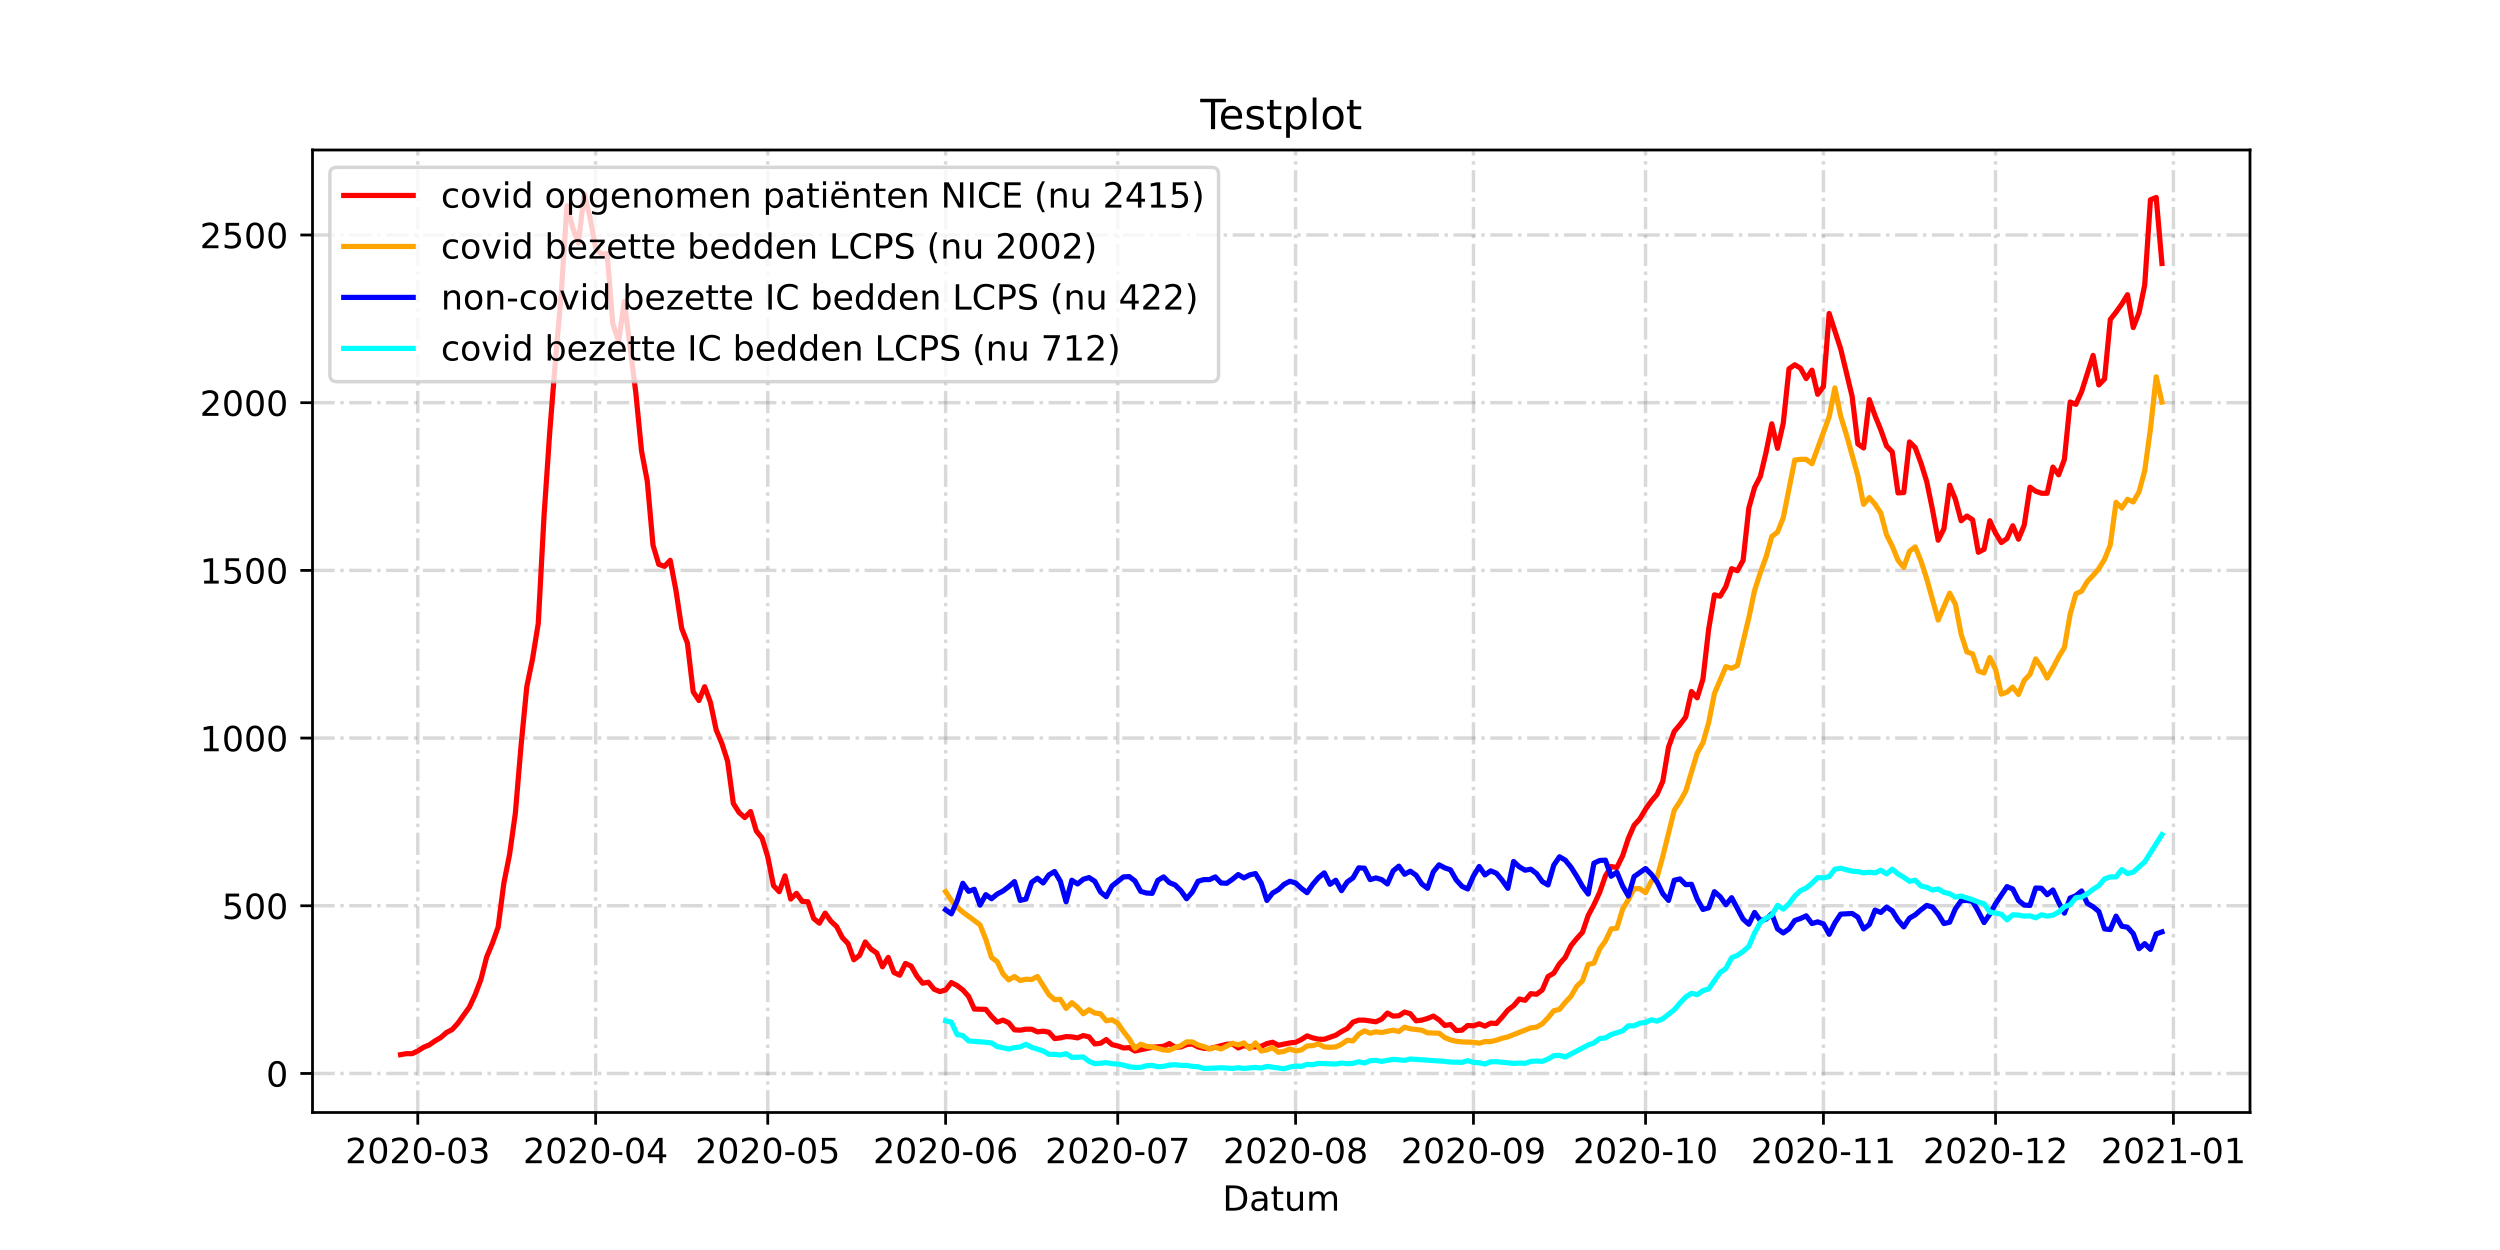 <?xml version="1.0" encoding="utf-8" standalone="no"?>
<!DOCTYPE svg PUBLIC "-//W3C//DTD SVG 1.1//EN"
  "http://www.w3.org/Graphics/SVG/1.1/DTD/svg11.dtd">
<!-- Created with matplotlib (https://matplotlib.org/) -->
<svg height="360pt" version="1.1" viewBox="0 0 720 360" width="720pt" xmlns="http://www.w3.org/2000/svg" xmlns:xlink="http://www.w3.org/1999/xlink">
 <defs>
  <style type="text/css">*{stroke-linecap:butt;stroke-linejoin:round;}</style>
 </defs>
 <g id="figure_1">
  <g id="patch_1">
   <path d="M 0 360 
L 720 360 
L 720 0 
L 0 0 
z
" style="fill:#ffffff;"/>
  </g>
  <g id="axes_1">
   <g id="patch_2">
    <path d="M 90 320.4 
L 648 320.4 
L 648 43.2 
L 90 43.2 
z
" style="fill:#ffffff;"/>
   </g>
   <g id="matplotlib.axis_1">
    <g id="xtick_1">
     <g id="line2d_1">
      <path clip-path="url(#p1823c83eac)" d="M 120.321 320.4 
L 120.321 43.2 
" style="fill:none;stroke:#808080;stroke-dasharray:6.4,1.6,1,1.6;stroke-dashoffset:0;stroke-opacity:0.3;"/>
     </g>
     <g id="line2d_2">
      <defs>
       <path d="M 0 0 
L 0 3.5 
" id="m24bcfbf2a2" style="stroke:#000000;stroke-width:0.8;"/>
      </defs>
      <g>
       <use style="stroke:#000000;stroke-width:0.8;" x="120.321" xlink:href="#m24bcfbf2a2" y="320.4"/>
      </g>
     </g>
     <g id="text_1">
      <!-- 2020-03 -->
      <g transform="translate(99.429 334.998)scale(0.1 -0.1)">
       <defs>
        <path d="M 19.188 8.297 
L 53.609 8.297 
L 53.609 0 
L 7.328 0 
L 7.328 8.297 
Q 12.938 14.109 22.625 23.891 
Q 32.328 33.688 34.812 36.531 
Q 39.547 41.844 41.422 45.531 
Q 43.312 49.219 43.312 52.781 
Q 43.312 58.594 39.234 62.25 
Q 35.156 65.922 28.609 65.922 
Q 23.969 65.922 18.812 64.312 
Q 13.672 62.703 7.812 59.422 
L 7.812 69.391 
Q 13.766 71.781 18.938 73 
Q 24.125 74.219 28.422 74.219 
Q 39.75 74.219 46.484 68.547 
Q 53.219 62.891 53.219 53.422 
Q 53.219 48.922 51.531 44.891 
Q 49.859 40.875 45.406 35.406 
Q 44.188 33.984 37.641 27.219 
Q 31.109 20.453 19.188 8.297 
z
" id="DejaVuSans-50"/>
        <path d="M 31.781 66.406 
Q 24.172 66.406 20.328 58.906 
Q 16.5 51.422 16.5 36.375 
Q 16.5 21.391 20.328 13.891 
Q 24.172 6.391 31.781 6.391 
Q 39.453 6.391 43.281 13.891 
Q 47.125 21.391 47.125 36.375 
Q 47.125 51.422 43.281 58.906 
Q 39.453 66.406 31.781 66.406 
z
M 31.781 74.219 
Q 44.047 74.219 50.516 64.516 
Q 56.984 54.828 56.984 36.375 
Q 56.984 17.969 50.516 8.266 
Q 44.047 -1.422 31.781 -1.422 
Q 19.531 -1.422 13.062 8.266 
Q 6.594 17.969 6.594 36.375 
Q 6.594 54.828 13.062 64.516 
Q 19.531 74.219 31.781 74.219 
z
" id="DejaVuSans-48"/>
        <path d="M 4.891 31.391 
L 31.203 31.391 
L 31.203 23.391 
L 4.891 23.391 
z
" id="DejaVuSans-45"/>
        <path d="M 40.578 39.312 
Q 47.656 37.797 51.625 33 
Q 55.609 28.219 55.609 21.188 
Q 55.609 10.406 48.188 4.484 
Q 40.766 -1.422 27.094 -1.422 
Q 22.516 -1.422 17.656 -0.516 
Q 12.797 0.391 7.625 2.203 
L 7.625 11.719 
Q 11.719 9.328 16.594 8.109 
Q 21.484 6.891 26.812 6.891 
Q 36.078 6.891 40.938 10.547 
Q 45.797 14.203 45.797 21.188 
Q 45.797 27.641 41.281 31.266 
Q 36.766 34.906 28.719 34.906 
L 20.219 34.906 
L 20.219 43.016 
L 29.109 43.016 
Q 36.375 43.016 40.234 45.922 
Q 44.094 48.828 44.094 54.297 
Q 44.094 59.906 40.109 62.906 
Q 36.141 65.922 28.719 65.922 
Q 24.656 65.922 20.016 65.031 
Q 15.375 64.156 9.812 62.312 
L 9.812 71.094 
Q 15.438 72.656 20.344 73.438 
Q 25.25 74.219 29.594 74.219 
Q 40.828 74.219 47.359 69.109 
Q 53.906 64.016 53.906 55.328 
Q 53.906 49.266 50.438 45.094 
Q 46.969 40.922 40.578 39.312 
z
" id="DejaVuSans-51"/>
       </defs>
       <use xlink:href="#DejaVuSans-50"/>
       <use x="63.623" xlink:href="#DejaVuSans-48"/>
       <use x="127.246" xlink:href="#DejaVuSans-50"/>
       <use x="190.869" xlink:href="#DejaVuSans-48"/>
       <use x="254.492" xlink:href="#DejaVuSans-45"/>
       <use x="290.576" xlink:href="#DejaVuSans-48"/>
       <use x="354.199" xlink:href="#DejaVuSans-51"/>
      </g>
     </g>
    </g>
    <g id="xtick_2">
     <g id="line2d_3">
      <path clip-path="url(#p1823c83eac)" d="M 171.544 320.4 
L 171.544 43.2 
" style="fill:none;stroke:#808080;stroke-dasharray:6.4,1.6,1,1.6;stroke-dashoffset:0;stroke-opacity:0.3;"/>
     </g>
     <g id="line2d_4">
      <g>
       <use style="stroke:#000000;stroke-width:0.8;" x="171.544" xlink:href="#m24bcfbf2a2" y="320.4"/>
      </g>
     </g>
     <g id="text_2">
      <!-- 2020-04 -->
      <g transform="translate(150.652 334.998)scale(0.1 -0.1)">
       <defs>
        <path d="M 37.797 64.312 
L 12.891 25.391 
L 37.797 25.391 
z
M 35.203 72.906 
L 47.609 72.906 
L 47.609 25.391 
L 58.016 25.391 
L 58.016 17.188 
L 47.609 17.188 
L 47.609 0 
L 37.797 0 
L 37.797 17.188 
L 4.891 17.188 
L 4.891 26.703 
z
" id="DejaVuSans-52"/>
       </defs>
       <use xlink:href="#DejaVuSans-50"/>
       <use x="63.623" xlink:href="#DejaVuSans-48"/>
       <use x="127.246" xlink:href="#DejaVuSans-50"/>
       <use x="190.869" xlink:href="#DejaVuSans-48"/>
       <use x="254.492" xlink:href="#DejaVuSans-45"/>
       <use x="290.576" xlink:href="#DejaVuSans-48"/>
       <use x="354.199" xlink:href="#DejaVuSans-52"/>
      </g>
     </g>
    </g>
    <g id="xtick_3">
     <g id="line2d_5">
      <path clip-path="url(#p1823c83eac)" d="M 221.114 320.4 
L 221.114 43.2 
" style="fill:none;stroke:#808080;stroke-dasharray:6.4,1.6,1,1.6;stroke-dashoffset:0;stroke-opacity:0.3;"/>
     </g>
     <g id="line2d_6">
      <g>
       <use style="stroke:#000000;stroke-width:0.8;" x="221.114" xlink:href="#m24bcfbf2a2" y="320.4"/>
      </g>
     </g>
     <g id="text_3">
      <!-- 2020-05 -->
      <g transform="translate(200.223 334.998)scale(0.1 -0.1)">
       <defs>
        <path d="M 10.797 72.906 
L 49.516 72.906 
L 49.516 64.594 
L 19.828 64.594 
L 19.828 46.734 
Q 21.969 47.469 24.109 47.828 
Q 26.266 48.188 28.422 48.188 
Q 40.625 48.188 47.75 41.5 
Q 54.891 34.812 54.891 23.391 
Q 54.891 11.625 47.562 5.094 
Q 40.234 -1.422 26.906 -1.422 
Q 22.312 -1.422 17.547 -0.641 
Q 12.797 0.141 7.719 1.703 
L 7.719 11.625 
Q 12.109 9.234 16.797 8.062 
Q 21.484 6.891 26.703 6.891 
Q 35.156 6.891 40.078 11.328 
Q 45.016 15.766 45.016 23.391 
Q 45.016 31 40.078 35.438 
Q 35.156 39.891 26.703 39.891 
Q 22.75 39.891 18.812 39.016 
Q 14.891 38.141 10.797 36.281 
z
" id="DejaVuSans-53"/>
       </defs>
       <use xlink:href="#DejaVuSans-50"/>
       <use x="63.623" xlink:href="#DejaVuSans-48"/>
       <use x="127.246" xlink:href="#DejaVuSans-50"/>
       <use x="190.869" xlink:href="#DejaVuSans-48"/>
       <use x="254.492" xlink:href="#DejaVuSans-45"/>
       <use x="290.576" xlink:href="#DejaVuSans-48"/>
       <use x="354.199" xlink:href="#DejaVuSans-53"/>
      </g>
     </g>
    </g>
    <g id="xtick_4">
     <g id="line2d_7">
      <path clip-path="url(#p1823c83eac)" d="M 272.337 320.4 
L 272.337 43.2 
" style="fill:none;stroke:#808080;stroke-dasharray:6.4,1.6,1,1.6;stroke-dashoffset:0;stroke-opacity:0.3;"/>
     </g>
     <g id="line2d_8">
      <g>
       <use style="stroke:#000000;stroke-width:0.8;" x="272.337" xlink:href="#m24bcfbf2a2" y="320.4"/>
      </g>
     </g>
     <g id="text_4">
      <!-- 2020-06 -->
      <g transform="translate(251.446 334.998)scale(0.1 -0.1)">
       <defs>
        <path d="M 33.016 40.375 
Q 26.375 40.375 22.484 35.828 
Q 18.609 31.297 18.609 23.391 
Q 18.609 15.531 22.484 10.953 
Q 26.375 6.391 33.016 6.391 
Q 39.656 6.391 43.531 10.953 
Q 47.406 15.531 47.406 23.391 
Q 47.406 31.297 43.531 35.828 
Q 39.656 40.375 33.016 40.375 
z
M 52.594 71.297 
L 52.594 62.312 
Q 48.875 64.062 45.094 64.984 
Q 41.312 65.922 37.594 65.922 
Q 27.828 65.922 22.672 59.328 
Q 17.531 52.734 16.797 39.406 
Q 19.672 43.656 24.016 45.922 
Q 28.375 48.188 33.594 48.188 
Q 44.578 48.188 50.953 41.516 
Q 57.328 34.859 57.328 23.391 
Q 57.328 12.156 50.688 5.359 
Q 44.047 -1.422 33.016 -1.422 
Q 20.359 -1.422 13.672 8.266 
Q 6.984 17.969 6.984 36.375 
Q 6.984 53.656 15.188 63.938 
Q 23.391 74.219 37.203 74.219 
Q 40.922 74.219 44.703 73.484 
Q 48.484 72.75 52.594 71.297 
z
" id="DejaVuSans-54"/>
       </defs>
       <use xlink:href="#DejaVuSans-50"/>
       <use x="63.623" xlink:href="#DejaVuSans-48"/>
       <use x="127.246" xlink:href="#DejaVuSans-50"/>
       <use x="190.869" xlink:href="#DejaVuSans-48"/>
       <use x="254.492" xlink:href="#DejaVuSans-45"/>
       <use x="290.576" xlink:href="#DejaVuSans-48"/>
       <use x="354.199" xlink:href="#DejaVuSans-54"/>
      </g>
     </g>
    </g>
    <g id="xtick_5">
     <g id="line2d_9">
      <path clip-path="url(#p1823c83eac)" d="M 321.908 320.4 
L 321.908 43.2 
" style="fill:none;stroke:#808080;stroke-dasharray:6.4,1.6,1,1.6;stroke-dashoffset:0;stroke-opacity:0.3;"/>
     </g>
     <g id="line2d_10">
      <g>
       <use style="stroke:#000000;stroke-width:0.8;" x="321.908" xlink:href="#m24bcfbf2a2" y="320.4"/>
      </g>
     </g>
     <g id="text_5">
      <!-- 2020-07 -->
      <g transform="translate(301.017 334.998)scale(0.1 -0.1)">
       <defs>
        <path d="M 8.203 72.906 
L 55.078 72.906 
L 55.078 68.703 
L 28.609 0 
L 18.312 0 
L 43.219 64.594 
L 8.203 64.594 
z
" id="DejaVuSans-55"/>
       </defs>
       <use xlink:href="#DejaVuSans-50"/>
       <use x="63.623" xlink:href="#DejaVuSans-48"/>
       <use x="127.246" xlink:href="#DejaVuSans-50"/>
       <use x="190.869" xlink:href="#DejaVuSans-48"/>
       <use x="254.492" xlink:href="#DejaVuSans-45"/>
       <use x="290.576" xlink:href="#DejaVuSans-48"/>
       <use x="354.199" xlink:href="#DejaVuSans-55"/>
      </g>
     </g>
    </g>
    <g id="xtick_6">
     <g id="line2d_11">
      <path clip-path="url(#p1823c83eac)" d="M 373.131 320.4 
L 373.131 43.2 
" style="fill:none;stroke:#808080;stroke-dasharray:6.4,1.6,1,1.6;stroke-dashoffset:0;stroke-opacity:0.3;"/>
     </g>
     <g id="line2d_12">
      <g>
       <use style="stroke:#000000;stroke-width:0.8;" x="373.131" xlink:href="#m24bcfbf2a2" y="320.4"/>
      </g>
     </g>
     <g id="text_6">
      <!-- 2020-08 -->
      <g transform="translate(352.239 334.998)scale(0.1 -0.1)">
       <defs>
        <path d="M 31.781 34.625 
Q 24.75 34.625 20.719 30.859 
Q 16.703 27.094 16.703 20.516 
Q 16.703 13.922 20.719 10.156 
Q 24.75 6.391 31.781 6.391 
Q 38.812 6.391 42.859 10.172 
Q 46.922 13.969 46.922 20.516 
Q 46.922 27.094 42.891 30.859 
Q 38.875 34.625 31.781 34.625 
z
M 21.922 38.812 
Q 15.578 40.375 12.031 44.719 
Q 8.5 49.078 8.5 55.328 
Q 8.5 64.062 14.719 69.141 
Q 20.953 74.219 31.781 74.219 
Q 42.672 74.219 48.875 69.141 
Q 55.078 64.062 55.078 55.328 
Q 55.078 49.078 51.531 44.719 
Q 48 40.375 41.703 38.812 
Q 48.828 37.156 52.797 32.312 
Q 56.781 27.484 56.781 20.516 
Q 56.781 9.906 50.312 4.234 
Q 43.844 -1.422 31.781 -1.422 
Q 19.734 -1.422 13.25 4.234 
Q 6.781 9.906 6.781 20.516 
Q 6.781 27.484 10.781 32.312 
Q 14.797 37.156 21.922 38.812 
z
M 18.312 54.391 
Q 18.312 48.734 21.844 45.562 
Q 25.391 42.391 31.781 42.391 
Q 38.141 42.391 41.719 45.562 
Q 45.312 48.734 45.312 54.391 
Q 45.312 60.062 41.719 63.234 
Q 38.141 66.406 31.781 66.406 
Q 25.391 66.406 21.844 63.234 
Q 18.312 60.062 18.312 54.391 
z
" id="DejaVuSans-56"/>
       </defs>
       <use xlink:href="#DejaVuSans-50"/>
       <use x="63.623" xlink:href="#DejaVuSans-48"/>
       <use x="127.246" xlink:href="#DejaVuSans-50"/>
       <use x="190.869" xlink:href="#DejaVuSans-48"/>
       <use x="254.492" xlink:href="#DejaVuSans-45"/>
       <use x="290.576" xlink:href="#DejaVuSans-48"/>
       <use x="354.199" xlink:href="#DejaVuSans-56"/>
      </g>
     </g>
    </g>
    <g id="xtick_7">
     <g id="line2d_13">
      <path clip-path="url(#p1823c83eac)" d="M 424.354 320.4 
L 424.354 43.2 
" style="fill:none;stroke:#808080;stroke-dasharray:6.4,1.6,1,1.6;stroke-dashoffset:0;stroke-opacity:0.3;"/>
     </g>
     <g id="line2d_14">
      <g>
       <use style="stroke:#000000;stroke-width:0.8;" x="424.354" xlink:href="#m24bcfbf2a2" y="320.4"/>
      </g>
     </g>
     <g id="text_7">
      <!-- 2020-09 -->
      <g transform="translate(403.462 334.998)scale(0.1 -0.1)">
       <defs>
        <path d="M 10.984 1.516 
L 10.984 10.5 
Q 14.703 8.734 18.5 7.812 
Q 22.312 6.891 25.984 6.891 
Q 35.75 6.891 40.891 13.453 
Q 46.047 20.016 46.781 33.406 
Q 43.953 29.203 39.594 26.953 
Q 35.25 24.703 29.984 24.703 
Q 19.047 24.703 12.672 31.312 
Q 6.297 37.938 6.297 49.422 
Q 6.297 60.641 12.938 67.422 
Q 19.578 74.219 30.609 74.219 
Q 43.266 74.219 49.922 64.516 
Q 56.594 54.828 56.594 36.375 
Q 56.594 19.141 48.406 8.859 
Q 40.234 -1.422 26.422 -1.422 
Q 22.703 -1.422 18.891 -0.688 
Q 15.094 0.047 10.984 1.516 
z
M 30.609 32.422 
Q 37.25 32.422 41.125 36.953 
Q 45.016 41.5 45.016 49.422 
Q 45.016 57.281 41.125 61.844 
Q 37.25 66.406 30.609 66.406 
Q 23.969 66.406 20.094 61.844 
Q 16.219 57.281 16.219 49.422 
Q 16.219 41.5 20.094 36.953 
Q 23.969 32.422 30.609 32.422 
z
" id="DejaVuSans-57"/>
       </defs>
       <use xlink:href="#DejaVuSans-50"/>
       <use x="63.623" xlink:href="#DejaVuSans-48"/>
       <use x="127.246" xlink:href="#DejaVuSans-50"/>
       <use x="190.869" xlink:href="#DejaVuSans-48"/>
       <use x="254.492" xlink:href="#DejaVuSans-45"/>
       <use x="290.576" xlink:href="#DejaVuSans-48"/>
       <use x="354.199" xlink:href="#DejaVuSans-57"/>
      </g>
     </g>
    </g>
    <g id="xtick_8">
     <g id="line2d_15">
      <path clip-path="url(#p1823c83eac)" d="M 473.924 320.4 
L 473.924 43.2 
" style="fill:none;stroke:#808080;stroke-dasharray:6.4,1.6,1,1.6;stroke-dashoffset:0;stroke-opacity:0.3;"/>
     </g>
     <g id="line2d_16">
      <g>
       <use style="stroke:#000000;stroke-width:0.8;" x="473.924" xlink:href="#m24bcfbf2a2" y="320.4"/>
      </g>
     </g>
     <g id="text_8">
      <!-- 2020-10 -->
      <g transform="translate(453.033 334.998)scale(0.1 -0.1)">
       <defs>
        <path d="M 12.406 8.297 
L 28.516 8.297 
L 28.516 63.922 
L 10.984 60.406 
L 10.984 69.391 
L 28.422 72.906 
L 38.281 72.906 
L 38.281 8.297 
L 54.391 8.297 
L 54.391 0 
L 12.406 0 
z
" id="DejaVuSans-49"/>
       </defs>
       <use xlink:href="#DejaVuSans-50"/>
       <use x="63.623" xlink:href="#DejaVuSans-48"/>
       <use x="127.246" xlink:href="#DejaVuSans-50"/>
       <use x="190.869" xlink:href="#DejaVuSans-48"/>
       <use x="254.492" xlink:href="#DejaVuSans-45"/>
       <use x="290.576" xlink:href="#DejaVuSans-49"/>
       <use x="354.199" xlink:href="#DejaVuSans-48"/>
      </g>
     </g>
    </g>
    <g id="xtick_9">
     <g id="line2d_17">
      <path clip-path="url(#p1823c83eac)" d="M 525.147 320.4 
L 525.147 43.2 
" style="fill:none;stroke:#808080;stroke-dasharray:6.4,1.6,1,1.6;stroke-dashoffset:0;stroke-opacity:0.3;"/>
     </g>
     <g id="line2d_18">
      <g>
       <use style="stroke:#000000;stroke-width:0.8;" x="525.147" xlink:href="#m24bcfbf2a2" y="320.4"/>
      </g>
     </g>
     <g id="text_9">
      <!-- 2020-11 -->
      <g transform="translate(504.256 334.998)scale(0.1 -0.1)">
       <use xlink:href="#DejaVuSans-50"/>
       <use x="63.623" xlink:href="#DejaVuSans-48"/>
       <use x="127.246" xlink:href="#DejaVuSans-50"/>
       <use x="190.869" xlink:href="#DejaVuSans-48"/>
       <use x="254.492" xlink:href="#DejaVuSans-45"/>
       <use x="290.576" xlink:href="#DejaVuSans-49"/>
       <use x="354.199" xlink:href="#DejaVuSans-49"/>
      </g>
     </g>
    </g>
    <g id="xtick_10">
     <g id="line2d_19">
      <path clip-path="url(#p1823c83eac)" d="M 574.718 320.4 
L 574.718 43.2 
" style="fill:none;stroke:#808080;stroke-dasharray:6.4,1.6,1,1.6;stroke-dashoffset:0;stroke-opacity:0.3;"/>
     </g>
     <g id="line2d_20">
      <g>
       <use style="stroke:#000000;stroke-width:0.8;" x="574.718" xlink:href="#m24bcfbf2a2" y="320.4"/>
      </g>
     </g>
     <g id="text_10">
      <!-- 2020-12 -->
      <g transform="translate(553.827 334.998)scale(0.1 -0.1)">
       <use xlink:href="#DejaVuSans-50"/>
       <use x="63.623" xlink:href="#DejaVuSans-48"/>
       <use x="127.246" xlink:href="#DejaVuSans-50"/>
       <use x="190.869" xlink:href="#DejaVuSans-48"/>
       <use x="254.492" xlink:href="#DejaVuSans-45"/>
       <use x="290.576" xlink:href="#DejaVuSans-49"/>
       <use x="354.199" xlink:href="#DejaVuSans-50"/>
      </g>
     </g>
    </g>
    <g id="xtick_11">
     <g id="line2d_21">
      <path clip-path="url(#p1823c83eac)" d="M 625.941 320.4 
L 625.941 43.2 
" style="fill:none;stroke:#808080;stroke-dasharray:6.4,1.6,1,1.6;stroke-dashoffset:0;stroke-opacity:0.3;"/>
     </g>
     <g id="line2d_22">
      <g>
       <use style="stroke:#000000;stroke-width:0.8;" x="625.941" xlink:href="#m24bcfbf2a2" y="320.4"/>
      </g>
     </g>
     <g id="text_11">
      <!-- 2021-01 -->
      <g transform="translate(605.05 334.998)scale(0.1 -0.1)">
       <use xlink:href="#DejaVuSans-50"/>
       <use x="63.623" xlink:href="#DejaVuSans-48"/>
       <use x="127.246" xlink:href="#DejaVuSans-50"/>
       <use x="190.869" xlink:href="#DejaVuSans-49"/>
       <use x="254.492" xlink:href="#DejaVuSans-45"/>
       <use x="290.576" xlink:href="#DejaVuSans-48"/>
       <use x="354.199" xlink:href="#DejaVuSans-49"/>
      </g>
     </g>
    </g>
    <g id="text_12">
     <!-- Datum -->
     <g transform="translate(352.087 348.677)scale(0.1 -0.1)">
      <defs>
       <path d="M 19.672 64.797 
L 19.672 8.109 
L 31.594 8.109 
Q 46.688 8.109 53.688 14.938 
Q 60.688 21.781 60.688 36.531 
Q 60.688 51.172 53.688 57.984 
Q 46.688 64.797 31.594 64.797 
z
M 9.812 72.906 
L 30.078 72.906 
Q 51.266 72.906 61.172 64.094 
Q 71.094 55.281 71.094 36.531 
Q 71.094 17.672 61.125 8.828 
Q 51.172 0 30.078 0 
L 9.812 0 
z
" id="DejaVuSans-68"/>
       <path d="M 34.281 27.484 
Q 23.391 27.484 19.188 25 
Q 14.984 22.516 14.984 16.5 
Q 14.984 11.719 18.141 8.906 
Q 21.297 6.109 26.703 6.109 
Q 34.188 6.109 38.703 11.406 
Q 43.219 16.703 43.219 25.484 
L 43.219 27.484 
z
M 52.203 31.203 
L 52.203 0 
L 43.219 0 
L 43.219 8.297 
Q 40.141 3.328 35.547 0.953 
Q 30.953 -1.422 24.312 -1.422 
Q 15.922 -1.422 10.953 3.297 
Q 6 8.016 6 15.922 
Q 6 25.141 12.172 29.828 
Q 18.359 34.516 30.609 34.516 
L 43.219 34.516 
L 43.219 35.406 
Q 43.219 41.609 39.141 45 
Q 35.062 48.391 27.688 48.391 
Q 23 48.391 18.547 47.266 
Q 14.109 46.141 10.016 43.891 
L 10.016 52.203 
Q 14.938 54.109 19.578 55.047 
Q 24.219 56 28.609 56 
Q 40.484 56 46.344 49.844 
Q 52.203 43.703 52.203 31.203 
z
" id="DejaVuSans-97"/>
       <path d="M 18.312 70.219 
L 18.312 54.688 
L 36.812 54.688 
L 36.812 47.703 
L 18.312 47.703 
L 18.312 18.016 
Q 18.312 11.328 20.141 9.422 
Q 21.969 7.516 27.594 7.516 
L 36.812 7.516 
L 36.812 0 
L 27.594 0 
Q 17.188 0 13.234 3.875 
Q 9.281 7.766 9.281 18.016 
L 9.281 47.703 
L 2.688 47.703 
L 2.688 54.688 
L 9.281 54.688 
L 9.281 70.219 
z
" id="DejaVuSans-116"/>
       <path d="M 8.5 21.578 
L 8.5 54.688 
L 17.484 54.688 
L 17.484 21.922 
Q 17.484 14.156 20.5 10.266 
Q 23.531 6.391 29.594 6.391 
Q 36.859 6.391 41.078 11.031 
Q 45.312 15.672 45.312 23.688 
L 45.312 54.688 
L 54.297 54.688 
L 54.297 0 
L 45.312 0 
L 45.312 8.406 
Q 42.047 3.422 37.719 1 
Q 33.406 -1.422 27.688 -1.422 
Q 18.266 -1.422 13.375 4.438 
Q 8.5 10.297 8.5 21.578 
z
M 31.109 56 
z
" id="DejaVuSans-117"/>
       <path d="M 52 44.188 
Q 55.375 50.25 60.062 53.125 
Q 64.75 56 71.094 56 
Q 79.641 56 84.281 50.016 
Q 88.922 44.047 88.922 33.016 
L 88.922 0 
L 79.891 0 
L 79.891 32.719 
Q 79.891 40.578 77.094 44.375 
Q 74.312 48.188 68.609 48.188 
Q 61.625 48.188 57.562 43.547 
Q 53.516 38.922 53.516 30.906 
L 53.516 0 
L 44.484 0 
L 44.484 32.719 
Q 44.484 40.625 41.703 44.406 
Q 38.922 48.188 33.109 48.188 
Q 26.219 48.188 22.156 43.531 
Q 18.109 38.875 18.109 30.906 
L 18.109 0 
L 9.078 0 
L 9.078 54.688 
L 18.109 54.688 
L 18.109 46.188 
Q 21.188 51.219 25.484 53.609 
Q 29.781 56 35.688 56 
Q 41.656 56 45.828 52.969 
Q 50 49.953 52 44.188 
z
" id="DejaVuSans-109"/>
      </defs>
      <use xlink:href="#DejaVuSans-68"/>
      <use x="77.002" xlink:href="#DejaVuSans-97"/>
      <use x="138.281" xlink:href="#DejaVuSans-116"/>
      <use x="177.49" xlink:href="#DejaVuSans-117"/>
      <use x="240.869" xlink:href="#DejaVuSans-109"/>
     </g>
    </g>
   </g>
   <g id="matplotlib.axis_2">
    <g id="ytick_1">
     <g id="line2d_23">
      <path clip-path="url(#p1823c83eac)" d="M 90 309.152 
L 648 309.152 
" style="fill:none;stroke:#808080;stroke-dasharray:6.4,1.6,1,1.6;stroke-dashoffset:0;stroke-opacity:0.3;"/>
     </g>
     <g id="line2d_24">
      <defs>
       <path d="M 0 0 
L -3.5 0 
" id="m0e556e40ef" style="stroke:#000000;stroke-width:0.8;"/>
      </defs>
      <g>
       <use style="stroke:#000000;stroke-width:0.8;" x="90" xlink:href="#m0e556e40ef" y="309.152"/>
      </g>
     </g>
     <g id="text_13">
      <!-- 0 -->
      <g transform="translate(76.638 312.951)scale(0.1 -0.1)">
       <use xlink:href="#DejaVuSans-48"/>
      </g>
     </g>
    </g>
    <g id="ytick_2">
     <g id="line2d_25">
      <path clip-path="url(#p1823c83eac)" d="M 90 260.858 
L 648 260.858 
" style="fill:none;stroke:#808080;stroke-dasharray:6.4,1.6,1,1.6;stroke-dashoffset:0;stroke-opacity:0.3;"/>
     </g>
     <g id="line2d_26">
      <g>
       <use style="stroke:#000000;stroke-width:0.8;" x="90" xlink:href="#m0e556e40ef" y="260.858"/>
      </g>
     </g>
     <g id="text_14">
      <!-- 500 -->
      <g transform="translate(63.913 264.657)scale(0.1 -0.1)">
       <use xlink:href="#DejaVuSans-53"/>
       <use x="63.623" xlink:href="#DejaVuSans-48"/>
       <use x="127.246" xlink:href="#DejaVuSans-48"/>
      </g>
     </g>
    </g>
    <g id="ytick_3">
     <g id="line2d_27">
      <path clip-path="url(#p1823c83eac)" d="M 90 212.564 
L 648 212.564 
" style="fill:none;stroke:#808080;stroke-dasharray:6.4,1.6,1,1.6;stroke-dashoffset:0;stroke-opacity:0.3;"/>
     </g>
     <g id="line2d_28">
      <g>
       <use style="stroke:#000000;stroke-width:0.8;" x="90" xlink:href="#m0e556e40ef" y="212.564"/>
      </g>
     </g>
     <g id="text_15">
      <!-- 1000 -->
      <g transform="translate(57.55 216.363)scale(0.1 -0.1)">
       <use xlink:href="#DejaVuSans-49"/>
       <use x="63.623" xlink:href="#DejaVuSans-48"/>
       <use x="127.246" xlink:href="#DejaVuSans-48"/>
       <use x="190.869" xlink:href="#DejaVuSans-48"/>
      </g>
     </g>
    </g>
    <g id="ytick_4">
     <g id="line2d_29">
      <path clip-path="url(#p1823c83eac)" d="M 90 164.269 
L 648 164.269 
" style="fill:none;stroke:#808080;stroke-dasharray:6.4,1.6,1,1.6;stroke-dashoffset:0;stroke-opacity:0.3;"/>
     </g>
     <g id="line2d_30">
      <g>
       <use style="stroke:#000000;stroke-width:0.8;" x="90" xlink:href="#m0e556e40ef" y="164.269"/>
      </g>
     </g>
     <g id="text_16">
      <!-- 1500 -->
      <g transform="translate(57.55 168.068)scale(0.1 -0.1)">
       <use xlink:href="#DejaVuSans-49"/>
       <use x="63.623" xlink:href="#DejaVuSans-53"/>
       <use x="127.246" xlink:href="#DejaVuSans-48"/>
       <use x="190.869" xlink:href="#DejaVuSans-48"/>
      </g>
     </g>
    </g>
    <g id="ytick_5">
     <g id="line2d_31">
      <path clip-path="url(#p1823c83eac)" d="M 90 115.975 
L 648 115.975 
" style="fill:none;stroke:#808080;stroke-dasharray:6.4,1.6,1,1.6;stroke-dashoffset:0;stroke-opacity:0.3;"/>
     </g>
     <g id="line2d_32">
      <g>
       <use style="stroke:#000000;stroke-width:0.8;" x="90" xlink:href="#m0e556e40ef" y="115.975"/>
      </g>
     </g>
     <g id="text_17">
      <!-- 2000 -->
      <g transform="translate(57.55 119.774)scale(0.1 -0.1)">
       <use xlink:href="#DejaVuSans-50"/>
       <use x="63.623" xlink:href="#DejaVuSans-48"/>
       <use x="127.246" xlink:href="#DejaVuSans-48"/>
       <use x="190.869" xlink:href="#DejaVuSans-48"/>
      </g>
     </g>
    </g>
    <g id="ytick_6">
     <g id="line2d_33">
      <path clip-path="url(#p1823c83eac)" d="M 90 67.68 
L 648 67.68 
" style="fill:none;stroke:#808080;stroke-dasharray:6.4,1.6,1,1.6;stroke-dashoffset:0;stroke-opacity:0.3;"/>
     </g>
     <g id="line2d_34">
      <g>
       <use style="stroke:#000000;stroke-width:0.8;" x="90" xlink:href="#m0e556e40ef" y="67.68"/>
      </g>
     </g>
     <g id="text_18">
      <!-- 2500 -->
      <g transform="translate(57.55 71.48)scale(0.1 -0.1)">
       <use xlink:href="#DejaVuSans-50"/>
       <use x="63.623" xlink:href="#DejaVuSans-53"/>
       <use x="127.246" xlink:href="#DejaVuSans-48"/>
       <use x="190.869" xlink:href="#DejaVuSans-48"/>
      </g>
     </g>
    </g>
   </g>
   <g id="line2d_35">
    <path clip-path="url(#p1823c83eac)" d="M 115.364 303.743 
L 117.016 303.454 
L 118.668 303.454 
L 120.321 302.681 
L 121.973 301.618 
L 123.625 300.942 
L 125.278 299.783 
L 126.93 298.817 
L 128.582 297.368 
L 130.235 296.499 
L 131.887 294.664 
L 135.192 290.028 
L 136.844 286.454 
L 138.497 282.107 
L 140.149 275.636 
L 141.801 271.676 
L 143.454 267.04 
L 145.106 254.386 
L 146.758 246.08 
L 148.411 234.296 
L 150.063 214.785 
L 151.715 197.785 
L 153.368 189.769 
L 155.02 179.53 
L 156.672 148.718 
L 158.325 124.475 
L 159.977 103.708 
L 161.63 84.777 
L 163.282 59.277 
L 164.934 65.555 
L 166.587 69.999 
L 168.239 55.8 
L 169.891 62.465 
L 171.544 71.447 
L 173.196 73.283 
L 174.848 72.993 
L 176.501 93.276 
L 178.153 98.299 
L 179.805 86.805 
L 183.11 113.077 
L 184.763 129.884 
L 186.415 138.577 
L 188.067 157.025 
L 189.72 162.531 
L 191.372 163.11 
L 193.024 161.371 
L 194.677 170.064 
L 196.329 180.979 
L 197.981 185.229 
L 199.634 199.234 
L 201.286 201.746 
L 202.938 197.785 
L 204.591 202.229 
L 206.243 210.149 
L 207.895 214.109 
L 209.548 219.228 
L 211.2 231.398 
L 212.853 234.006 
L 214.505 235.455 
L 216.157 233.716 
L 217.81 239.319 
L 219.462 241.347 
L 221.114 246.756 
L 222.767 255.063 
L 224.419 256.801 
L 226.071 252.261 
L 227.724 258.926 
L 229.376 257.284 
L 231.028 259.602 
L 232.681 259.699 
L 234.333 264.528 
L 235.985 265.88 
L 237.638 262.983 
L 239.29 265.301 
L 240.943 266.846 
L 242.595 270.034 
L 244.247 271.772 
L 245.9 276.409 
L 247.552 275.153 
L 249.204 271.289 
L 250.857 273.318 
L 252.509 274.477 
L 254.161 278.437 
L 255.814 275.733 
L 257.466 280.079 
L 259.118 280.852 
L 260.771 277.471 
L 262.423 278.244 
L 264.076 281.142 
L 265.728 283.17 
L 267.38 282.88 
L 269.033 284.908 
L 270.685 285.585 
L 272.337 285.102 
L 273.99 282.977 
L 275.642 283.846 
L 277.294 285.102 
L 278.947 286.937 
L 280.599 290.607 
L 283.904 290.704 
L 285.556 292.732 
L 287.208 294.374 
L 288.861 293.795 
L 290.513 294.567 
L 292.166 296.596 
L 293.818 296.692 
L 295.47 296.403 
L 297.123 296.403 
L 298.775 297.175 
L 300.427 296.982 
L 302.08 297.272 
L 303.732 299.107 
L 305.384 298.914 
L 307.037 298.527 
L 308.689 298.624 
L 310.341 298.914 
L 311.994 298.238 
L 313.646 298.624 
L 315.298 300.652 
L 316.951 300.459 
L 318.603 299.397 
L 320.256 300.846 
L 321.908 301.232 
L 323.56 301.811 
L 325.213 301.715 
L 326.865 302.681 
L 331.822 301.618 
L 335.127 301.329 
L 336.779 300.556 
L 338.431 301.618 
L 340.084 301.522 
L 341.736 300.846 
L 343.389 300.652 
L 345.041 301.522 
L 346.693 301.908 
L 348.346 302.005 
L 353.303 300.749 
L 354.955 300.652 
L 356.607 301.811 
L 358.26 301.135 
L 359.912 301.522 
L 361.564 301.522 
L 363.217 301.329 
L 364.869 300.556 
L 366.521 300.169 
L 368.174 301.039 
L 371.479 300.363 
L 373.131 300.169 
L 374.783 299.397 
L 376.436 298.334 
L 378.088 298.914 
L 379.74 299.3 
L 381.393 299.3 
L 384.697 298.141 
L 386.35 297.079 
L 388.002 296.209 
L 389.654 294.374 
L 391.307 293.795 
L 392.959 293.795 
L 396.264 294.278 
L 397.916 293.505 
L 399.569 291.766 
L 401.221 292.636 
L 402.873 292.539 
L 404.526 291.477 
L 406.178 291.959 
L 407.83 293.988 
L 409.483 293.795 
L 411.135 293.312 
L 412.787 292.636 
L 414.44 293.698 
L 416.092 295.34 
L 417.744 295.05 
L 419.397 296.789 
L 421.049 296.692 
L 422.702 295.34 
L 424.354 295.437 
L 426.006 294.857 
L 427.659 295.533 
L 429.311 294.664 
L 430.963 294.761 
L 432.616 292.925 
L 434.268 290.897 
L 435.92 289.641 
L 437.573 287.71 
L 439.225 288.096 
L 440.877 286.164 
L 442.53 286.357 
L 444.182 285.102 
L 445.834 281.238 
L 447.487 280.272 
L 449.139 277.568 
L 450.792 275.733 
L 452.444 272.352 
L 454.096 270.324 
L 455.749 268.488 
L 457.401 263.659 
L 459.053 260.568 
L 460.706 256.994 
L 462.358 252.261 
L 464.01 249.557 
L 465.663 249.847 
L 467.315 246.466 
L 468.967 241.444 
L 470.62 237.677 
L 472.272 235.841 
L 473.924 233.04 
L 475.577 230.722 
L 477.229 228.79 
L 478.882 225.023 
L 480.534 215.171 
L 482.186 210.632 
L 483.839 208.7 
L 485.491 206.478 
L 487.143 199.138 
L 488.796 200.973 
L 490.448 195.564 
L 492.1 181.172 
L 493.753 171.32 
L 495.405 171.706 
L 497.057 168.905 
L 498.71 163.786 
L 500.362 164.366 
L 502.015 161.371 
L 503.667 146.304 
L 505.319 140.412 
L 506.972 137.224 
L 508.624 130.27 
L 510.276 122.06 
L 511.929 129.111 
L 513.581 121.867 
L 515.233 106.219 
L 516.886 105.06 
L 518.538 106.026 
L 520.19 109.02 
L 521.843 106.606 
L 523.495 113.56 
L 525.147 111.339 
L 526.8 90.282 
L 530.105 100.424 
L 533.409 114.14 
L 535.062 127.855 
L 536.714 129.014 
L 538.366 115.105 
L 540.019 119.742 
L 541.671 123.798 
L 543.323 128.435 
L 544.976 130.173 
L 546.628 141.957 
L 548.28 141.861 
L 549.933 127.276 
L 551.585 128.918 
L 553.237 133.361 
L 554.89 138.673 
L 556.542 146.69 
L 558.195 155.576 
L 559.847 152.292 
L 561.499 139.736 
L 563.152 143.792 
L 564.804 149.974 
L 566.456 148.622 
L 568.109 149.684 
L 569.761 159.053 
L 571.413 158.184 
L 573.066 149.974 
L 574.718 153.548 
L 576.37 156.252 
L 578.023 155.093 
L 579.675 151.423 
L 581.328 155.286 
L 582.98 151.23 
L 584.632 140.315 
L 586.285 141.474 
L 587.937 142.054 
L 589.589 142.054 
L 591.242 134.52 
L 592.894 136.741 
L 594.546 132.298 
L 596.199 115.782 
L 597.851 116.458 
L 599.503 112.787 
L 602.808 102.356 
L 604.46 110.856 
L 606.113 109.117 
L 607.765 92.021 
L 609.418 89.896 
L 611.07 87.578 
L 612.722 84.873 
L 614.375 94.339 
L 616.027 90.089 
L 617.679 82.072 
L 619.332 57.539 
L 620.984 56.862 
L 622.636 75.89 
L 622.636 75.89 
" style="fill:none;stroke:#ff0000;stroke-linecap:square;stroke-width:1.5;"/>
   </g>
   <g id="line2d_36">
    <path clip-path="url(#p1823c83eac)" d="M 272.337 256.801 
L 273.99 259.312 
L 275.642 261.244 
L 277.294 262.693 
L 280.599 265.108 
L 282.251 266.363 
L 283.904 270.517 
L 285.556 275.733 
L 287.208 276.988 
L 288.861 280.465 
L 290.513 282.204 
L 292.166 281.238 
L 293.818 282.397 
L 295.47 282.011 
L 297.123 282.107 
L 298.775 281.238 
L 302.08 286.454 
L 303.732 287.903 
L 305.384 287.806 
L 307.037 290.414 
L 308.689 288.772 
L 310.341 290.124 
L 311.994 291.959 
L 313.646 290.8 
L 315.298 291.766 
L 316.951 291.959 
L 318.603 293.988 
L 320.256 293.698 
L 321.908 294.664 
L 323.56 297.079 
L 325.213 299.204 
L 326.865 301.908 
L 328.517 300.749 
L 330.17 301.329 
L 331.822 301.522 
L 335.127 302.391 
L 336.779 302.488 
L 338.431 301.715 
L 340.084 301.135 
L 341.736 300.073 
L 343.389 300.073 
L 345.041 300.942 
L 346.693 301.425 
L 348.346 302.101 
L 349.998 301.618 
L 351.65 302.101 
L 354.955 300.459 
L 356.607 300.942 
L 358.26 300.363 
L 359.912 302.005 
L 361.564 300.363 
L 363.217 302.681 
L 364.869 302.391 
L 366.521 301.715 
L 368.174 303.067 
L 369.826 302.777 
L 371.479 302.101 
L 373.131 302.681 
L 374.783 302.391 
L 376.436 301.232 
L 378.088 301.135 
L 379.74 300.652 
L 381.393 301.522 
L 383.045 301.618 
L 384.697 301.522 
L 386.35 300.749 
L 388.002 299.59 
L 389.654 299.783 
L 391.307 297.851 
L 392.959 296.885 
L 394.611 297.562 
L 396.264 297.175 
L 397.916 297.368 
L 401.221 296.692 
L 402.873 297.079 
L 404.526 295.823 
L 406.178 296.306 
L 409.483 296.692 
L 411.135 297.465 
L 414.44 297.562 
L 416.092 298.817 
L 417.744 299.493 
L 419.397 299.88 
L 421.049 300.073 
L 424.354 300.169 
L 426.006 300.459 
L 427.659 299.976 
L 429.311 299.976 
L 430.963 299.59 
L 432.616 299.01 
L 434.268 298.624 
L 440.877 296.016 
L 442.53 295.823 
L 444.182 294.857 
L 445.834 293.119 
L 447.487 291.09 
L 449.139 290.704 
L 450.792 288.675 
L 452.444 286.937 
L 454.096 284.039 
L 455.749 282.494 
L 457.401 277.761 
L 459.053 277.375 
L 460.706 273.318 
L 462.358 271 
L 464.01 267.522 
L 465.663 267.329 
L 467.315 261.824 
L 468.967 259.119 
L 470.62 255.932 
L 472.272 255.932 
L 473.924 257.091 
L 475.577 253.807 
L 477.229 252.648 
L 478.882 246.659 
L 482.186 233.33 
L 483.839 230.819 
L 485.491 227.825 
L 488.796 216.91 
L 490.448 213.916 
L 492.1 208.12 
L 493.753 199.717 
L 497.057 191.99 
L 498.71 192.473 
L 500.362 191.7 
L 503.667 177.888 
L 505.319 170.064 
L 506.972 164.945 
L 508.624 160.406 
L 510.276 154.514 
L 511.929 153.258 
L 513.581 149.105 
L 516.886 132.491 
L 518.538 132.298 
L 520.19 132.298 
L 521.843 133.554 
L 526.8 120.032 
L 528.452 111.725 
L 530.105 119.838 
L 531.757 125.151 
L 535.062 137.031 
L 536.714 145.241 
L 538.366 143.309 
L 540.019 145.241 
L 541.671 147.752 
L 543.323 154.031 
L 544.976 157.315 
L 546.628 161.371 
L 548.28 163.4 
L 549.933 158.764 
L 551.585 157.508 
L 553.237 161.565 
L 554.89 166.684 
L 558.195 178.564 
L 561.499 170.837 
L 563.152 174.025 
L 564.804 182.621 
L 566.456 187.74 
L 568.109 188.32 
L 569.761 193.246 
L 571.413 193.825 
L 573.066 189.382 
L 574.718 192.763 
L 576.37 199.91 
L 578.023 199.331 
L 579.675 197.882 
L 581.328 200.007 
L 582.98 195.95 
L 584.632 194.212 
L 586.285 189.769 
L 587.937 192.183 
L 589.589 195.274 
L 591.242 192.376 
L 592.894 189.189 
L 594.546 186.485 
L 596.199 176.922 
L 597.851 171.03 
L 599.503 170.258 
L 601.156 167.457 
L 602.808 165.718 
L 604.46 163.786 
L 606.113 161.082 
L 607.765 156.928 
L 609.418 144.662 
L 611.07 146.304 
L 612.722 143.792 
L 614.375 144.565 
L 616.027 141.667 
L 617.679 135.582 
L 619.332 123.509 
L 620.984 108.537 
L 622.636 115.782 
L 622.636 115.782 
" style="fill:none;stroke:#ffa500;stroke-linecap:square;stroke-width:1.5;"/>
   </g>
   <g id="line2d_37">
    <path clip-path="url(#p1823c83eac)" d="M 272.337 262.017 
L 273.99 263.176 
L 275.642 259.506 
L 277.294 254.386 
L 278.947 256.705 
L 280.599 256.125 
L 282.251 260.665 
L 283.904 257.67 
L 285.556 258.83 
L 287.208 257.477 
L 288.861 256.608 
L 290.513 255.352 
L 292.166 253.903 
L 293.818 259.312 
L 295.47 258.926 
L 297.123 254.097 
L 298.775 252.938 
L 300.427 254.29 
L 302.08 251.972 
L 303.732 251.006 
L 305.384 253.807 
L 307.037 259.699 
L 308.689 253.517 
L 310.341 254.58 
L 311.994 253.227 
L 313.646 252.744 
L 315.298 253.807 
L 316.951 256.898 
L 318.603 258.25 
L 320.256 255.159 
L 323.56 252.551 
L 325.213 252.455 
L 326.865 253.71 
L 328.517 256.705 
L 330.17 257.188 
L 331.822 257.284 
L 333.474 253.517 
L 335.127 252.551 
L 336.779 254.193 
L 338.431 254.869 
L 340.084 256.511 
L 341.736 258.83 
L 343.389 256.898 
L 345.041 253.807 
L 346.693 253.324 
L 348.346 253.324 
L 349.998 252.551 
L 351.65 254.29 
L 353.303 254.386 
L 354.955 253.227 
L 356.607 251.875 
L 358.26 252.841 
L 359.912 251.972 
L 361.564 251.585 
L 363.217 254.29 
L 364.869 259.312 
L 366.521 257.188 
L 368.174 256.222 
L 369.826 254.676 
L 371.479 253.807 
L 373.131 254.29 
L 374.783 255.835 
L 376.436 257.091 
L 378.088 254.676 
L 379.74 252.744 
L 381.393 251.392 
L 383.045 254.676 
L 384.697 253.517 
L 386.35 256.511 
L 388.002 254 
L 389.654 252.841 
L 391.307 249.943 
L 392.959 250.04 
L 394.611 253.324 
L 396.264 252.841 
L 397.916 253.324 
L 399.569 254.58 
L 401.221 250.813 
L 402.873 249.46 
L 404.526 251.779 
L 406.178 250.909 
L 407.83 252.068 
L 409.483 254.58 
L 411.135 255.835 
L 412.787 251.102 
L 414.44 249.074 
L 416.092 249.943 
L 417.744 250.523 
L 419.397 253.421 
L 421.049 255.256 
L 422.702 256.028 
L 424.354 252.261 
L 426.006 249.557 
L 427.659 251.972 
L 429.311 250.813 
L 430.963 251.489 
L 432.616 253.517 
L 434.268 255.835 
L 435.92 248.108 
L 437.573 249.654 
L 439.225 250.619 
L 440.877 250.33 
L 442.53 251.585 
L 444.182 253.903 
L 445.834 254.869 
L 447.487 249.171 
L 449.139 246.756 
L 450.792 247.722 
L 452.444 249.75 
L 454.096 252.358 
L 455.749 255.256 
L 457.401 257.477 
L 459.053 248.591 
L 460.706 247.818 
L 462.358 247.722 
L 464.01 252.358 
L 465.663 251.199 
L 467.315 255.159 
L 468.967 258.057 
L 470.62 252.455 
L 473.924 250.137 
L 475.577 251.779 
L 477.229 254 
L 478.882 257.381 
L 480.534 259.312 
L 482.186 253.517 
L 483.839 253.131 
L 485.491 254.773 
L 487.143 254.676 
L 488.796 258.926 
L 490.448 261.92 
L 492.1 261.437 
L 493.753 256.801 
L 495.405 258.25 
L 497.057 260.568 
L 498.71 258.54 
L 502.015 264.721 
L 503.667 266.17 
L 505.319 262.79 
L 506.972 265.108 
L 508.624 264.721 
L 510.276 263.176 
L 511.929 267.522 
L 513.581 268.682 
L 515.233 267.522 
L 516.886 265.108 
L 518.538 264.528 
L 520.19 263.756 
L 521.843 265.977 
L 523.495 265.494 
L 525.147 266.074 
L 526.8 269.068 
L 528.452 265.784 
L 530.105 263.273 
L 533.409 263.079 
L 535.062 264.142 
L 536.714 267.522 
L 538.366 266.267 
L 540.019 262.114 
L 541.671 262.79 
L 543.323 261.244 
L 544.976 262.307 
L 546.628 265.011 
L 548.28 266.943 
L 549.933 264.432 
L 551.585 263.466 
L 553.237 262.017 
L 554.89 260.761 
L 556.542 261.244 
L 558.195 263.273 
L 559.847 265.977 
L 561.499 265.591 
L 563.152 261.727 
L 564.804 259.409 
L 566.456 259.312 
L 568.109 259.602 
L 569.761 262.5 
L 571.413 265.687 
L 573.066 263.273 
L 574.718 260.278 
L 578.023 255.352 
L 579.675 256.028 
L 581.328 259.312 
L 582.98 260.665 
L 584.632 260.761 
L 586.285 255.739 
L 587.937 255.835 
L 589.589 257.67 
L 591.242 256.318 
L 592.894 259.892 
L 594.546 262.983 
L 596.199 258.636 
L 597.851 257.96 
L 599.503 256.608 
L 601.156 260.182 
L 602.808 261.148 
L 604.46 262.5 
L 606.113 267.522 
L 607.765 267.716 
L 609.418 263.852 
L 611.07 266.75 
L 612.722 267.04 
L 614.375 268.875 
L 616.027 273.221 
L 617.679 271.772 
L 619.332 273.414 
L 620.984 268.971 
L 622.636 268.392 
L 622.636 268.392 
" style="fill:none;stroke:#0000ff;stroke-linecap:square;stroke-width:1.5;"/>
   </g>
   <g id="line2d_38">
    <path clip-path="url(#p1823c83eac)" d="M 272.337 293.988 
L 273.99 294.374 
L 275.642 297.948 
L 277.294 298.238 
L 278.947 299.783 
L 283.904 300.169 
L 285.556 300.363 
L 287.208 301.425 
L 290.513 302.101 
L 292.166 301.715 
L 293.818 301.522 
L 295.47 300.749 
L 297.123 301.618 
L 300.427 302.681 
L 302.08 303.647 
L 303.732 303.647 
L 305.384 303.84 
L 307.037 303.454 
L 308.689 304.516 
L 311.994 304.419 
L 313.646 305.675 
L 315.298 306.351 
L 318.603 306.061 
L 320.256 306.351 
L 321.908 306.448 
L 323.56 306.738 
L 325.213 307.22 
L 326.865 307.414 
L 328.517 307.414 
L 330.17 306.931 
L 331.822 306.834 
L 333.474 307.22 
L 335.127 307.124 
L 336.779 306.738 
L 338.431 306.641 
L 340.084 306.834 
L 341.736 306.834 
L 343.389 307.124 
L 345.041 307.22 
L 346.693 307.703 
L 349.998 307.607 
L 351.65 307.51 
L 354.955 307.703 
L 356.607 307.51 
L 358.26 307.703 
L 361.564 307.414 
L 363.217 307.607 
L 364.869 307.124 
L 369.826 307.8 
L 371.479 307.317 
L 373.131 307.027 
L 374.783 307.124 
L 376.436 306.544 
L 378.088 306.641 
L 379.74 306.255 
L 384.697 306.448 
L 386.35 306.158 
L 388.002 306.351 
L 389.654 306.255 
L 391.307 305.772 
L 392.959 306.158 
L 394.611 305.482 
L 396.264 305.385 
L 397.916 305.675 
L 401.221 305.096 
L 404.526 305.385 
L 406.178 304.999 
L 416.092 305.675 
L 417.744 305.868 
L 421.049 305.965 
L 422.702 305.482 
L 424.354 305.965 
L 426.006 306.061 
L 427.659 306.448 
L 429.311 305.772 
L 430.963 305.772 
L 435.92 306.255 
L 437.573 306.158 
L 439.225 306.255 
L 440.877 305.675 
L 442.53 305.578 
L 444.182 305.675 
L 445.834 304.999 
L 447.487 304.033 
L 449.139 303.936 
L 450.792 304.419 
L 457.401 300.942 
L 459.053 300.363 
L 460.706 299.107 
L 462.358 298.914 
L 464.01 297.948 
L 467.315 296.885 
L 468.967 295.437 
L 470.62 295.437 
L 472.272 294.664 
L 473.924 294.471 
L 475.577 293.698 
L 477.229 294.084 
L 478.882 293.408 
L 482.186 290.8 
L 483.839 288.869 
L 485.491 287.13 
L 487.143 286.068 
L 488.796 286.454 
L 490.448 285.295 
L 492.1 284.812 
L 495.405 280.079 
L 497.057 278.92 
L 498.71 275.829 
L 500.362 275.153 
L 502.015 273.994 
L 503.667 272.545 
L 505.319 268.682 
L 506.972 265.687 
L 508.624 264.432 
L 510.276 263.562 
L 511.929 260.761 
L 513.581 261.824 
L 515.233 260.278 
L 516.886 258.057 
L 518.538 256.511 
L 520.19 255.739 
L 521.843 254.386 
L 523.495 252.744 
L 525.147 252.841 
L 526.8 252.455 
L 528.452 250.33 
L 530.105 250.04 
L 533.409 250.909 
L 535.062 251.006 
L 536.714 251.392 
L 538.366 251.199 
L 540.019 251.392 
L 541.671 250.619 
L 543.323 251.682 
L 544.976 250.33 
L 546.628 251.682 
L 548.28 252.648 
L 549.933 253.807 
L 551.585 253.517 
L 553.237 255.159 
L 554.89 255.545 
L 556.542 256.318 
L 558.195 256.028 
L 559.847 256.994 
L 561.499 257.381 
L 563.152 258.347 
L 564.804 258.057 
L 568.109 259.119 
L 569.761 259.795 
L 571.413 260.278 
L 573.066 262.693 
L 576.37 263.273 
L 578.023 264.915 
L 579.675 263.466 
L 581.328 263.562 
L 582.98 263.852 
L 584.632 263.756 
L 586.285 264.335 
L 587.937 263.466 
L 589.589 263.852 
L 591.242 263.562 
L 592.894 262.693 
L 594.546 261.148 
L 596.199 260.568 
L 597.851 258.54 
L 599.503 258.347 
L 601.156 257.381 
L 602.808 256.125 
L 604.46 255.063 
L 606.113 253.131 
L 607.765 252.551 
L 609.418 252.551 
L 611.07 250.426 
L 612.722 251.585 
L 614.375 251.199 
L 617.679 248.205 
L 622.636 240.381 
L 622.636 240.381 
" style="fill:none;stroke:#00ffff;stroke-linecap:square;stroke-width:1.5;"/>
   </g>
   <g id="patch_3">
    <path d="M 90 320.4 
L 90 43.2 
" style="fill:none;stroke:#000000;stroke-linecap:square;stroke-linejoin:miter;stroke-width:0.8;"/>
   </g>
   <g id="patch_4">
    <path d="M 648 320.4 
L 648 43.2 
" style="fill:none;stroke:#000000;stroke-linecap:square;stroke-linejoin:miter;stroke-width:0.8;"/>
   </g>
   <g id="patch_5">
    <path d="M 90 320.4 
L 648 320.4 
" style="fill:none;stroke:#000000;stroke-linecap:square;stroke-linejoin:miter;stroke-width:0.8;"/>
   </g>
   <g id="patch_6">
    <path d="M 90 43.2 
L 648 43.2 
" style="fill:none;stroke:#000000;stroke-linecap:square;stroke-linejoin:miter;stroke-width:0.8;"/>
   </g>
   <g id="text_19">
    <!-- Testplot -->
    <g transform="translate(345.686 37.2)scale(0.12 -0.12)">
     <defs>
      <path d="M -0.297 72.906 
L 61.375 72.906 
L 61.375 64.594 
L 35.5 64.594 
L 35.5 0 
L 25.594 0 
L 25.594 64.594 
L -0.297 64.594 
z
" id="DejaVuSans-84"/>
      <path d="M 56.203 29.594 
L 56.203 25.203 
L 14.891 25.203 
Q 15.484 15.922 20.484 11.062 
Q 25.484 6.203 34.422 6.203 
Q 39.594 6.203 44.453 7.469 
Q 49.312 8.734 54.109 11.281 
L 54.109 2.781 
Q 49.266 0.734 44.188 -0.344 
Q 39.109 -1.422 33.891 -1.422 
Q 20.797 -1.422 13.156 6.188 
Q 5.516 13.812 5.516 26.812 
Q 5.516 40.234 12.766 48.109 
Q 20.016 56 32.328 56 
Q 43.359 56 49.781 48.891 
Q 56.203 41.797 56.203 29.594 
z
M 47.219 32.234 
Q 47.125 39.594 43.094 43.984 
Q 39.062 48.391 32.422 48.391 
Q 24.906 48.391 20.391 44.141 
Q 15.875 39.891 15.188 32.172 
z
" id="DejaVuSans-101"/>
      <path d="M 44.281 53.078 
L 44.281 44.578 
Q 40.484 46.531 36.375 47.5 
Q 32.281 48.484 27.875 48.484 
Q 21.188 48.484 17.844 46.438 
Q 14.5 44.391 14.5 40.281 
Q 14.5 37.156 16.891 35.375 
Q 19.281 33.594 26.516 31.984 
L 29.594 31.297 
Q 39.156 29.25 43.188 25.516 
Q 47.219 21.781 47.219 15.094 
Q 47.219 7.469 41.188 3.016 
Q 35.156 -1.422 24.609 -1.422 
Q 20.219 -1.422 15.453 -0.562 
Q 10.688 0.297 5.422 2 
L 5.422 11.281 
Q 10.406 8.688 15.234 7.391 
Q 20.062 6.109 24.812 6.109 
Q 31.156 6.109 34.562 8.281 
Q 37.984 10.453 37.984 14.406 
Q 37.984 18.062 35.516 20.016 
Q 33.062 21.969 24.703 23.781 
L 21.578 24.516 
Q 13.234 26.266 9.516 29.906 
Q 5.812 33.547 5.812 39.891 
Q 5.812 47.609 11.281 51.797 
Q 16.75 56 26.812 56 
Q 31.781 56 36.172 55.266 
Q 40.578 54.547 44.281 53.078 
z
" id="DejaVuSans-115"/>
      <path d="M 18.109 8.203 
L 18.109 -20.797 
L 9.078 -20.797 
L 9.078 54.688 
L 18.109 54.688 
L 18.109 46.391 
Q 20.953 51.266 25.266 53.625 
Q 29.594 56 35.594 56 
Q 45.562 56 51.781 48.094 
Q 58.016 40.188 58.016 27.297 
Q 58.016 14.406 51.781 6.484 
Q 45.562 -1.422 35.594 -1.422 
Q 29.594 -1.422 25.266 0.953 
Q 20.953 3.328 18.109 8.203 
z
M 48.688 27.297 
Q 48.688 37.203 44.609 42.844 
Q 40.531 48.484 33.406 48.484 
Q 26.266 48.484 22.188 42.844 
Q 18.109 37.203 18.109 27.297 
Q 18.109 17.391 22.188 11.75 
Q 26.266 6.109 33.406 6.109 
Q 40.531 6.109 44.609 11.75 
Q 48.688 17.391 48.688 27.297 
z
" id="DejaVuSans-112"/>
      <path d="M 9.422 75.984 
L 18.406 75.984 
L 18.406 0 
L 9.422 0 
z
" id="DejaVuSans-108"/>
      <path d="M 30.609 48.391 
Q 23.391 48.391 19.188 42.75 
Q 14.984 37.109 14.984 27.297 
Q 14.984 17.484 19.156 11.844 
Q 23.344 6.203 30.609 6.203 
Q 37.797 6.203 41.984 11.859 
Q 46.188 17.531 46.188 27.297 
Q 46.188 37.016 41.984 42.703 
Q 37.797 48.391 30.609 48.391 
z
M 30.609 56 
Q 42.328 56 49.016 48.375 
Q 55.719 40.766 55.719 27.297 
Q 55.719 13.875 49.016 6.219 
Q 42.328 -1.422 30.609 -1.422 
Q 18.844 -1.422 12.172 6.219 
Q 5.516 13.875 5.516 27.297 
Q 5.516 40.766 12.172 48.375 
Q 18.844 56 30.609 56 
z
" id="DejaVuSans-111"/>
     </defs>
     <use xlink:href="#DejaVuSans-84"/>
     <use x="44.084" xlink:href="#DejaVuSans-101"/>
     <use x="105.607" xlink:href="#DejaVuSans-115"/>
     <use x="157.707" xlink:href="#DejaVuSans-116"/>
     <use x="196.916" xlink:href="#DejaVuSans-112"/>
     <use x="260.393" xlink:href="#DejaVuSans-108"/>
     <use x="288.176" xlink:href="#DejaVuSans-111"/>
     <use x="349.357" xlink:href="#DejaVuSans-116"/>
    </g>
   </g>
   <g id="legend_1">
    <g id="patch_7">
     <path d="M 97 109.912 
L 348.947 109.912 
Q 350.947 109.912 350.947 107.912 
L 350.947 50.2 
Q 350.947 48.2 348.947 48.2 
L 97 48.2 
Q 95 48.2 95 50.2 
L 95 107.912 
Q 95 109.912 97 109.912 
z
" style="fill:#ffffff;opacity:0.8;stroke:#cccccc;stroke-linejoin:miter;"/>
    </g>
    <g id="line2d_39">
     <path d="M 99 56.298 
L 119 56.298 
" style="fill:none;stroke:#ff0000;stroke-linecap:square;stroke-width:1.5;"/>
    </g>
    <g id="line2d_40"/>
    <g id="text_20">
     <!-- covid opgenomen patiënten NICE (nu 2415) -->
     <g transform="translate(127 59.798)scale(0.1 -0.1)">
      <defs>
       <path d="M 48.781 52.594 
L 48.781 44.188 
Q 44.969 46.297 41.141 47.344 
Q 37.312 48.391 33.406 48.391 
Q 24.656 48.391 19.812 42.844 
Q 14.984 37.312 14.984 27.297 
Q 14.984 17.281 19.812 11.734 
Q 24.656 6.203 33.406 6.203 
Q 37.312 6.203 41.141 7.25 
Q 44.969 8.297 48.781 10.406 
L 48.781 2.094 
Q 45.016 0.344 40.984 -0.531 
Q 36.969 -1.422 32.422 -1.422 
Q 20.062 -1.422 12.781 6.344 
Q 5.516 14.109 5.516 27.297 
Q 5.516 40.672 12.859 48.328 
Q 20.219 56 33.016 56 
Q 37.156 56 41.109 55.141 
Q 45.062 54.297 48.781 52.594 
z
" id="DejaVuSans-99"/>
       <path d="M 2.984 54.688 
L 12.5 54.688 
L 29.594 8.797 
L 46.688 54.688 
L 56.203 54.688 
L 35.688 0 
L 23.484 0 
z
" id="DejaVuSans-118"/>
       <path d="M 9.422 54.688 
L 18.406 54.688 
L 18.406 0 
L 9.422 0 
z
M 9.422 75.984 
L 18.406 75.984 
L 18.406 64.594 
L 9.422 64.594 
z
" id="DejaVuSans-105"/>
       <path d="M 45.406 46.391 
L 45.406 75.984 
L 54.391 75.984 
L 54.391 0 
L 45.406 0 
L 45.406 8.203 
Q 42.578 3.328 38.25 0.953 
Q 33.938 -1.422 27.875 -1.422 
Q 17.969 -1.422 11.734 6.484 
Q 5.516 14.406 5.516 27.297 
Q 5.516 40.188 11.734 48.094 
Q 17.969 56 27.875 56 
Q 33.938 56 38.25 53.625 
Q 42.578 51.266 45.406 46.391 
z
M 14.797 27.297 
Q 14.797 17.391 18.875 11.75 
Q 22.953 6.109 30.078 6.109 
Q 37.203 6.109 41.297 11.75 
Q 45.406 17.391 45.406 27.297 
Q 45.406 37.203 41.297 42.844 
Q 37.203 48.484 30.078 48.484 
Q 22.953 48.484 18.875 42.844 
Q 14.797 37.203 14.797 27.297 
z
" id="DejaVuSans-100"/>
       <path id="DejaVuSans-32"/>
       <path d="M 45.406 27.984 
Q 45.406 37.75 41.375 43.109 
Q 37.359 48.484 30.078 48.484 
Q 22.859 48.484 18.828 43.109 
Q 14.797 37.75 14.797 27.984 
Q 14.797 18.266 18.828 12.891 
Q 22.859 7.516 30.078 7.516 
Q 37.359 7.516 41.375 12.891 
Q 45.406 18.266 45.406 27.984 
z
M 54.391 6.781 
Q 54.391 -7.172 48.188 -13.984 
Q 42 -20.797 29.203 -20.797 
Q 24.469 -20.797 20.266 -20.094 
Q 16.062 -19.391 12.109 -17.922 
L 12.109 -9.188 
Q 16.062 -11.328 19.922 -12.344 
Q 23.781 -13.375 27.781 -13.375 
Q 36.625 -13.375 41.016 -8.766 
Q 45.406 -4.156 45.406 5.172 
L 45.406 9.625 
Q 42.625 4.781 38.281 2.391 
Q 33.938 0 27.875 0 
Q 17.828 0 11.672 7.656 
Q 5.516 15.328 5.516 27.984 
Q 5.516 40.672 11.672 48.328 
Q 17.828 56 27.875 56 
Q 33.938 56 38.281 53.609 
Q 42.625 51.219 45.406 46.391 
L 45.406 54.688 
L 54.391 54.688 
z
" id="DejaVuSans-103"/>
       <path d="M 54.891 33.016 
L 54.891 0 
L 45.906 0 
L 45.906 32.719 
Q 45.906 40.484 42.875 44.328 
Q 39.844 48.188 33.797 48.188 
Q 26.516 48.188 22.312 43.547 
Q 18.109 38.922 18.109 30.906 
L 18.109 0 
L 9.078 0 
L 9.078 54.688 
L 18.109 54.688 
L 18.109 46.188 
Q 21.344 51.125 25.703 53.562 
Q 30.078 56 35.797 56 
Q 45.219 56 50.047 50.172 
Q 54.891 44.344 54.891 33.016 
z
" id="DejaVuSans-110"/>
       <path d="M 56.203 29.594 
L 56.203 25.203 
L 14.891 25.203 
Q 15.484 15.922 20.484 11.062 
Q 25.484 6.203 34.422 6.203 
Q 39.594 6.203 44.453 7.469 
Q 49.312 8.734 54.109 11.281 
L 54.109 2.781 
Q 49.266 0.734 44.188 -0.344 
Q 39.109 -1.422 33.891 -1.422 
Q 20.797 -1.422 13.156 6.188 
Q 5.516 13.812 5.516 26.812 
Q 5.516 40.234 12.766 48.109 
Q 20.016 56 32.328 56 
Q 43.359 56 49.781 48.891 
Q 56.203 41.797 56.203 29.594 
z
M 47.219 32.234 
Q 47.125 39.594 43.094 43.984 
Q 39.062 48.391 32.422 48.391 
Q 24.906 48.391 20.391 44.141 
Q 15.875 39.891 15.188 32.172 
z
M 36.344 75.781 
L 46.25 75.781 
L 46.25 65.922 
L 36.344 65.922 
z
M 17.25 75.781 
L 27.156 75.781 
L 27.156 65.922 
L 17.25 65.922 
z
" id="DejaVuSans-235"/>
       <path d="M 9.812 72.906 
L 23.094 72.906 
L 55.422 11.922 
L 55.422 72.906 
L 64.984 72.906 
L 64.984 0 
L 51.703 0 
L 19.391 60.984 
L 19.391 0 
L 9.812 0 
z
" id="DejaVuSans-78"/>
       <path d="M 9.812 72.906 
L 19.672 72.906 
L 19.672 0 
L 9.812 0 
z
" id="DejaVuSans-73"/>
       <path d="M 64.406 67.281 
L 64.406 56.891 
Q 59.422 61.531 53.781 63.812 
Q 48.141 66.109 41.797 66.109 
Q 29.297 66.109 22.656 58.469 
Q 16.016 50.828 16.016 36.375 
Q 16.016 21.969 22.656 14.328 
Q 29.297 6.688 41.797 6.688 
Q 48.141 6.688 53.781 8.984 
Q 59.422 11.281 64.406 15.922 
L 64.406 5.609 
Q 59.234 2.094 53.438 0.328 
Q 47.656 -1.422 41.219 -1.422 
Q 24.656 -1.422 15.125 8.703 
Q 5.609 18.844 5.609 36.375 
Q 5.609 53.953 15.125 64.078 
Q 24.656 74.219 41.219 74.219 
Q 47.75 74.219 53.531 72.484 
Q 59.328 70.75 64.406 67.281 
z
" id="DejaVuSans-67"/>
       <path d="M 9.812 72.906 
L 55.906 72.906 
L 55.906 64.594 
L 19.672 64.594 
L 19.672 43.016 
L 54.391 43.016 
L 54.391 34.719 
L 19.672 34.719 
L 19.672 8.297 
L 56.781 8.297 
L 56.781 0 
L 9.812 0 
z
" id="DejaVuSans-69"/>
       <path d="M 31 75.875 
Q 24.469 64.656 21.281 53.656 
Q 18.109 42.672 18.109 31.391 
Q 18.109 20.125 21.312 9.062 
Q 24.516 -2 31 -13.188 
L 23.188 -13.188 
Q 15.875 -1.703 12.234 9.375 
Q 8.594 20.453 8.594 31.391 
Q 8.594 42.281 12.203 53.312 
Q 15.828 64.359 23.188 75.875 
z
" id="DejaVuSans-40"/>
       <path d="M 8.016 75.875 
L 15.828 75.875 
Q 23.141 64.359 26.781 53.312 
Q 30.422 42.281 30.422 31.391 
Q 30.422 20.453 26.781 9.375 
Q 23.141 -1.703 15.828 -13.188 
L 8.016 -13.188 
Q 14.5 -2 17.703 9.062 
Q 20.906 20.125 20.906 31.391 
Q 20.906 42.672 17.703 53.656 
Q 14.5 64.656 8.016 75.875 
z
" id="DejaVuSans-41"/>
      </defs>
      <use xlink:href="#DejaVuSans-99"/>
      <use x="54.98" xlink:href="#DejaVuSans-111"/>
      <use x="116.162" xlink:href="#DejaVuSans-118"/>
      <use x="175.342" xlink:href="#DejaVuSans-105"/>
      <use x="203.125" xlink:href="#DejaVuSans-100"/>
      <use x="266.602" xlink:href="#DejaVuSans-32"/>
      <use x="298.389" xlink:href="#DejaVuSans-111"/>
      <use x="359.57" xlink:href="#DejaVuSans-112"/>
      <use x="423.047" xlink:href="#DejaVuSans-103"/>
      <use x="486.523" xlink:href="#DejaVuSans-101"/>
      <use x="548.047" xlink:href="#DejaVuSans-110"/>
      <use x="611.426" xlink:href="#DejaVuSans-111"/>
      <use x="672.607" xlink:href="#DejaVuSans-109"/>
      <use x="770.02" xlink:href="#DejaVuSans-101"/>
      <use x="831.543" xlink:href="#DejaVuSans-110"/>
      <use x="894.922" xlink:href="#DejaVuSans-32"/>
      <use x="926.709" xlink:href="#DejaVuSans-112"/>
      <use x="990.186" xlink:href="#DejaVuSans-97"/>
      <use x="1051.465" xlink:href="#DejaVuSans-116"/>
      <use x="1090.674" xlink:href="#DejaVuSans-105"/>
      <use x="1118.457" xlink:href="#DejaVuSans-235"/>
      <use x="1179.98" xlink:href="#DejaVuSans-110"/>
      <use x="1243.359" xlink:href="#DejaVuSans-116"/>
      <use x="1282.568" xlink:href="#DejaVuSans-101"/>
      <use x="1344.092" xlink:href="#DejaVuSans-110"/>
      <use x="1407.471" xlink:href="#DejaVuSans-32"/>
      <use x="1439.258" xlink:href="#DejaVuSans-78"/>
      <use x="1514.062" xlink:href="#DejaVuSans-73"/>
      <use x="1543.555" xlink:href="#DejaVuSans-67"/>
      <use x="1613.379" xlink:href="#DejaVuSans-69"/>
      <use x="1676.562" xlink:href="#DejaVuSans-32"/>
      <use x="1708.35" xlink:href="#DejaVuSans-40"/>
      <use x="1747.363" xlink:href="#DejaVuSans-110"/>
      <use x="1810.742" xlink:href="#DejaVuSans-117"/>
      <use x="1874.121" xlink:href="#DejaVuSans-32"/>
      <use x="1905.908" xlink:href="#DejaVuSans-50"/>
      <use x="1969.531" xlink:href="#DejaVuSans-52"/>
      <use x="2033.154" xlink:href="#DejaVuSans-49"/>
      <use x="2096.777" xlink:href="#DejaVuSans-53"/>
      <use x="2160.4" xlink:href="#DejaVuSans-41"/>
     </g>
    </g>
    <g id="line2d_41">
     <path d="M 99 70.977 
L 119 70.977 
" style="fill:none;stroke:#ffa500;stroke-linecap:square;stroke-width:1.5;"/>
    </g>
    <g id="line2d_42"/>
    <g id="text_21">
     <!-- covid bezette bedden LCPS (nu 2002) -->
     <g transform="translate(127 74.477)scale(0.1 -0.1)">
      <defs>
       <path d="M 48.688 27.297 
Q 48.688 37.203 44.609 42.844 
Q 40.531 48.484 33.406 48.484 
Q 26.266 48.484 22.188 42.844 
Q 18.109 37.203 18.109 27.297 
Q 18.109 17.391 22.188 11.75 
Q 26.266 6.109 33.406 6.109 
Q 40.531 6.109 44.609 11.75 
Q 48.688 17.391 48.688 27.297 
z
M 18.109 46.391 
Q 20.953 51.266 25.266 53.625 
Q 29.594 56 35.594 56 
Q 45.562 56 51.781 48.094 
Q 58.016 40.188 58.016 27.297 
Q 58.016 14.406 51.781 6.484 
Q 45.562 -1.422 35.594 -1.422 
Q 29.594 -1.422 25.266 0.953 
Q 20.953 3.328 18.109 8.203 
L 18.109 0 
L 9.078 0 
L 9.078 75.984 
L 18.109 75.984 
z
" id="DejaVuSans-98"/>
       <path d="M 5.516 54.688 
L 48.188 54.688 
L 48.188 46.484 
L 14.406 7.172 
L 48.188 7.172 
L 48.188 0 
L 4.297 0 
L 4.297 8.203 
L 38.094 47.516 
L 5.516 47.516 
z
" id="DejaVuSans-122"/>
       <path d="M 9.812 72.906 
L 19.672 72.906 
L 19.672 8.297 
L 55.172 8.297 
L 55.172 0 
L 9.812 0 
z
" id="DejaVuSans-76"/>
       <path d="M 19.672 64.797 
L 19.672 37.406 
L 32.078 37.406 
Q 38.969 37.406 42.719 40.969 
Q 46.484 44.531 46.484 51.125 
Q 46.484 57.672 42.719 61.234 
Q 38.969 64.797 32.078 64.797 
z
M 9.812 72.906 
L 32.078 72.906 
Q 44.344 72.906 50.609 67.359 
Q 56.891 61.812 56.891 51.125 
Q 56.891 40.328 50.609 34.812 
Q 44.344 29.297 32.078 29.297 
L 19.672 29.297 
L 19.672 0 
L 9.812 0 
z
" id="DejaVuSans-80"/>
       <path d="M 53.516 70.516 
L 53.516 60.891 
Q 47.906 63.578 42.922 64.891 
Q 37.938 66.219 33.297 66.219 
Q 25.25 66.219 20.875 63.094 
Q 16.5 59.969 16.5 54.203 
Q 16.5 49.359 19.406 46.891 
Q 22.312 44.438 30.422 42.922 
L 36.375 41.703 
Q 47.406 39.594 52.656 34.297 
Q 57.906 29 57.906 20.125 
Q 57.906 9.516 50.797 4.047 
Q 43.703 -1.422 29.984 -1.422 
Q 24.812 -1.422 18.969 -0.25 
Q 13.141 0.922 6.891 3.219 
L 6.891 13.375 
Q 12.891 10.016 18.656 8.297 
Q 24.422 6.594 29.984 6.594 
Q 38.422 6.594 43.016 9.906 
Q 47.609 13.234 47.609 19.391 
Q 47.609 24.75 44.312 27.781 
Q 41.016 30.812 33.5 32.328 
L 27.484 33.5 
Q 16.453 35.688 11.516 40.375 
Q 6.594 45.062 6.594 53.422 
Q 6.594 63.094 13.406 68.656 
Q 20.219 74.219 32.172 74.219 
Q 37.312 74.219 42.625 73.281 
Q 47.953 72.359 53.516 70.516 
z
" id="DejaVuSans-83"/>
      </defs>
      <use xlink:href="#DejaVuSans-99"/>
      <use x="54.98" xlink:href="#DejaVuSans-111"/>
      <use x="116.162" xlink:href="#DejaVuSans-118"/>
      <use x="175.342" xlink:href="#DejaVuSans-105"/>
      <use x="203.125" xlink:href="#DejaVuSans-100"/>
      <use x="266.602" xlink:href="#DejaVuSans-32"/>
      <use x="298.389" xlink:href="#DejaVuSans-98"/>
      <use x="361.865" xlink:href="#DejaVuSans-101"/>
      <use x="423.389" xlink:href="#DejaVuSans-122"/>
      <use x="475.879" xlink:href="#DejaVuSans-101"/>
      <use x="537.402" xlink:href="#DejaVuSans-116"/>
      <use x="576.611" xlink:href="#DejaVuSans-116"/>
      <use x="615.82" xlink:href="#DejaVuSans-101"/>
      <use x="677.344" xlink:href="#DejaVuSans-32"/>
      <use x="709.131" xlink:href="#DejaVuSans-98"/>
      <use x="772.607" xlink:href="#DejaVuSans-101"/>
      <use x="834.131" xlink:href="#DejaVuSans-100"/>
      <use x="897.607" xlink:href="#DejaVuSans-100"/>
      <use x="961.084" xlink:href="#DejaVuSans-101"/>
      <use x="1022.607" xlink:href="#DejaVuSans-110"/>
      <use x="1085.986" xlink:href="#DejaVuSans-32"/>
      <use x="1117.773" xlink:href="#DejaVuSans-76"/>
      <use x="1173.486" xlink:href="#DejaVuSans-67"/>
      <use x="1243.311" xlink:href="#DejaVuSans-80"/>
      <use x="1303.613" xlink:href="#DejaVuSans-83"/>
      <use x="1367.09" xlink:href="#DejaVuSans-32"/>
      <use x="1398.877" xlink:href="#DejaVuSans-40"/>
      <use x="1437.891" xlink:href="#DejaVuSans-110"/>
      <use x="1501.27" xlink:href="#DejaVuSans-117"/>
      <use x="1564.648" xlink:href="#DejaVuSans-32"/>
      <use x="1596.436" xlink:href="#DejaVuSans-50"/>
      <use x="1660.059" xlink:href="#DejaVuSans-48"/>
      <use x="1723.682" xlink:href="#DejaVuSans-48"/>
      <use x="1787.305" xlink:href="#DejaVuSans-50"/>
      <use x="1850.928" xlink:href="#DejaVuSans-41"/>
     </g>
    </g>
    <g id="line2d_43">
     <path d="M 99 85.655 
L 119 85.655 
" style="fill:none;stroke:#0000ff;stroke-linecap:square;stroke-width:1.5;"/>
    </g>
    <g id="line2d_44"/>
    <g id="text_22">
     <!-- non-covid bezette IC bedden LCPS (nu 422) -->
     <g transform="translate(127 89.155)scale(0.1 -0.1)">
      <use xlink:href="#DejaVuSans-110"/>
      <use x="63.379" xlink:href="#DejaVuSans-111"/>
      <use x="124.561" xlink:href="#DejaVuSans-110"/>
      <use x="187.939" xlink:href="#DejaVuSans-45"/>
      <use x="224.023" xlink:href="#DejaVuSans-99"/>
      <use x="279.004" xlink:href="#DejaVuSans-111"/>
      <use x="340.186" xlink:href="#DejaVuSans-118"/>
      <use x="399.365" xlink:href="#DejaVuSans-105"/>
      <use x="427.148" xlink:href="#DejaVuSans-100"/>
      <use x="490.625" xlink:href="#DejaVuSans-32"/>
      <use x="522.412" xlink:href="#DejaVuSans-98"/>
      <use x="585.889" xlink:href="#DejaVuSans-101"/>
      <use x="647.412" xlink:href="#DejaVuSans-122"/>
      <use x="699.902" xlink:href="#DejaVuSans-101"/>
      <use x="761.426" xlink:href="#DejaVuSans-116"/>
      <use x="800.635" xlink:href="#DejaVuSans-116"/>
      <use x="839.844" xlink:href="#DejaVuSans-101"/>
      <use x="901.367" xlink:href="#DejaVuSans-32"/>
      <use x="933.154" xlink:href="#DejaVuSans-73"/>
      <use x="962.646" xlink:href="#DejaVuSans-67"/>
      <use x="1032.471" xlink:href="#DejaVuSans-32"/>
      <use x="1064.258" xlink:href="#DejaVuSans-98"/>
      <use x="1127.734" xlink:href="#DejaVuSans-101"/>
      <use x="1189.258" xlink:href="#DejaVuSans-100"/>
      <use x="1252.734" xlink:href="#DejaVuSans-100"/>
      <use x="1316.211" xlink:href="#DejaVuSans-101"/>
      <use x="1377.734" xlink:href="#DejaVuSans-110"/>
      <use x="1441.113" xlink:href="#DejaVuSans-32"/>
      <use x="1472.9" xlink:href="#DejaVuSans-76"/>
      <use x="1528.613" xlink:href="#DejaVuSans-67"/>
      <use x="1598.438" xlink:href="#DejaVuSans-80"/>
      <use x="1658.74" xlink:href="#DejaVuSans-83"/>
      <use x="1722.217" xlink:href="#DejaVuSans-32"/>
      <use x="1754.004" xlink:href="#DejaVuSans-40"/>
      <use x="1793.018" xlink:href="#DejaVuSans-110"/>
      <use x="1856.396" xlink:href="#DejaVuSans-117"/>
      <use x="1919.775" xlink:href="#DejaVuSans-32"/>
      <use x="1951.562" xlink:href="#DejaVuSans-52"/>
      <use x="2015.186" xlink:href="#DejaVuSans-50"/>
      <use x="2078.809" xlink:href="#DejaVuSans-50"/>
      <use x="2142.432" xlink:href="#DejaVuSans-41"/>
     </g>
    </g>
    <g id="line2d_45">
     <path d="M 99 100.333 
L 119 100.333 
" style="fill:none;stroke:#00ffff;stroke-linecap:square;stroke-width:1.5;"/>
    </g>
    <g id="line2d_46"/>
    <g id="text_23">
     <!-- covid bezette IC bedden LCPS (nu 712) -->
     <g transform="translate(127 103.833)scale(0.1 -0.1)">
      <use xlink:href="#DejaVuSans-99"/>
      <use x="54.98" xlink:href="#DejaVuSans-111"/>
      <use x="116.162" xlink:href="#DejaVuSans-118"/>
      <use x="175.342" xlink:href="#DejaVuSans-105"/>
      <use x="203.125" xlink:href="#DejaVuSans-100"/>
      <use x="266.602" xlink:href="#DejaVuSans-32"/>
      <use x="298.389" xlink:href="#DejaVuSans-98"/>
      <use x="361.865" xlink:href="#DejaVuSans-101"/>
      <use x="423.389" xlink:href="#DejaVuSans-122"/>
      <use x="475.879" xlink:href="#DejaVuSans-101"/>
      <use x="537.402" xlink:href="#DejaVuSans-116"/>
      <use x="576.611" xlink:href="#DejaVuSans-116"/>
      <use x="615.82" xlink:href="#DejaVuSans-101"/>
      <use x="677.344" xlink:href="#DejaVuSans-32"/>
      <use x="709.131" xlink:href="#DejaVuSans-73"/>
      <use x="738.623" xlink:href="#DejaVuSans-67"/>
      <use x="808.447" xlink:href="#DejaVuSans-32"/>
      <use x="840.234" xlink:href="#DejaVuSans-98"/>
      <use x="903.711" xlink:href="#DejaVuSans-101"/>
      <use x="965.234" xlink:href="#DejaVuSans-100"/>
      <use x="1028.711" xlink:href="#DejaVuSans-100"/>
      <use x="1092.188" xlink:href="#DejaVuSans-101"/>
      <use x="1153.711" xlink:href="#DejaVuSans-110"/>
      <use x="1217.09" xlink:href="#DejaVuSans-32"/>
      <use x="1248.877" xlink:href="#DejaVuSans-76"/>
      <use x="1304.59" xlink:href="#DejaVuSans-67"/>
      <use x="1374.414" xlink:href="#DejaVuSans-80"/>
      <use x="1434.717" xlink:href="#DejaVuSans-83"/>
      <use x="1498.193" xlink:href="#DejaVuSans-32"/>
      <use x="1529.98" xlink:href="#DejaVuSans-40"/>
      <use x="1568.994" xlink:href="#DejaVuSans-110"/>
      <use x="1632.373" xlink:href="#DejaVuSans-117"/>
      <use x="1695.752" xlink:href="#DejaVuSans-32"/>
      <use x="1727.539" xlink:href="#DejaVuSans-55"/>
      <use x="1791.162" xlink:href="#DejaVuSans-49"/>
      <use x="1854.785" xlink:href="#DejaVuSans-50"/>
      <use x="1918.408" xlink:href="#DejaVuSans-41"/>
     </g>
    </g>
   </g>
  </g>
 </g>
 <defs>
  <clipPath id="p1823c83eac">
   <rect height="277.2" width="558" x="90" y="43.2"/>
  </clipPath>
 </defs>
</svg>
